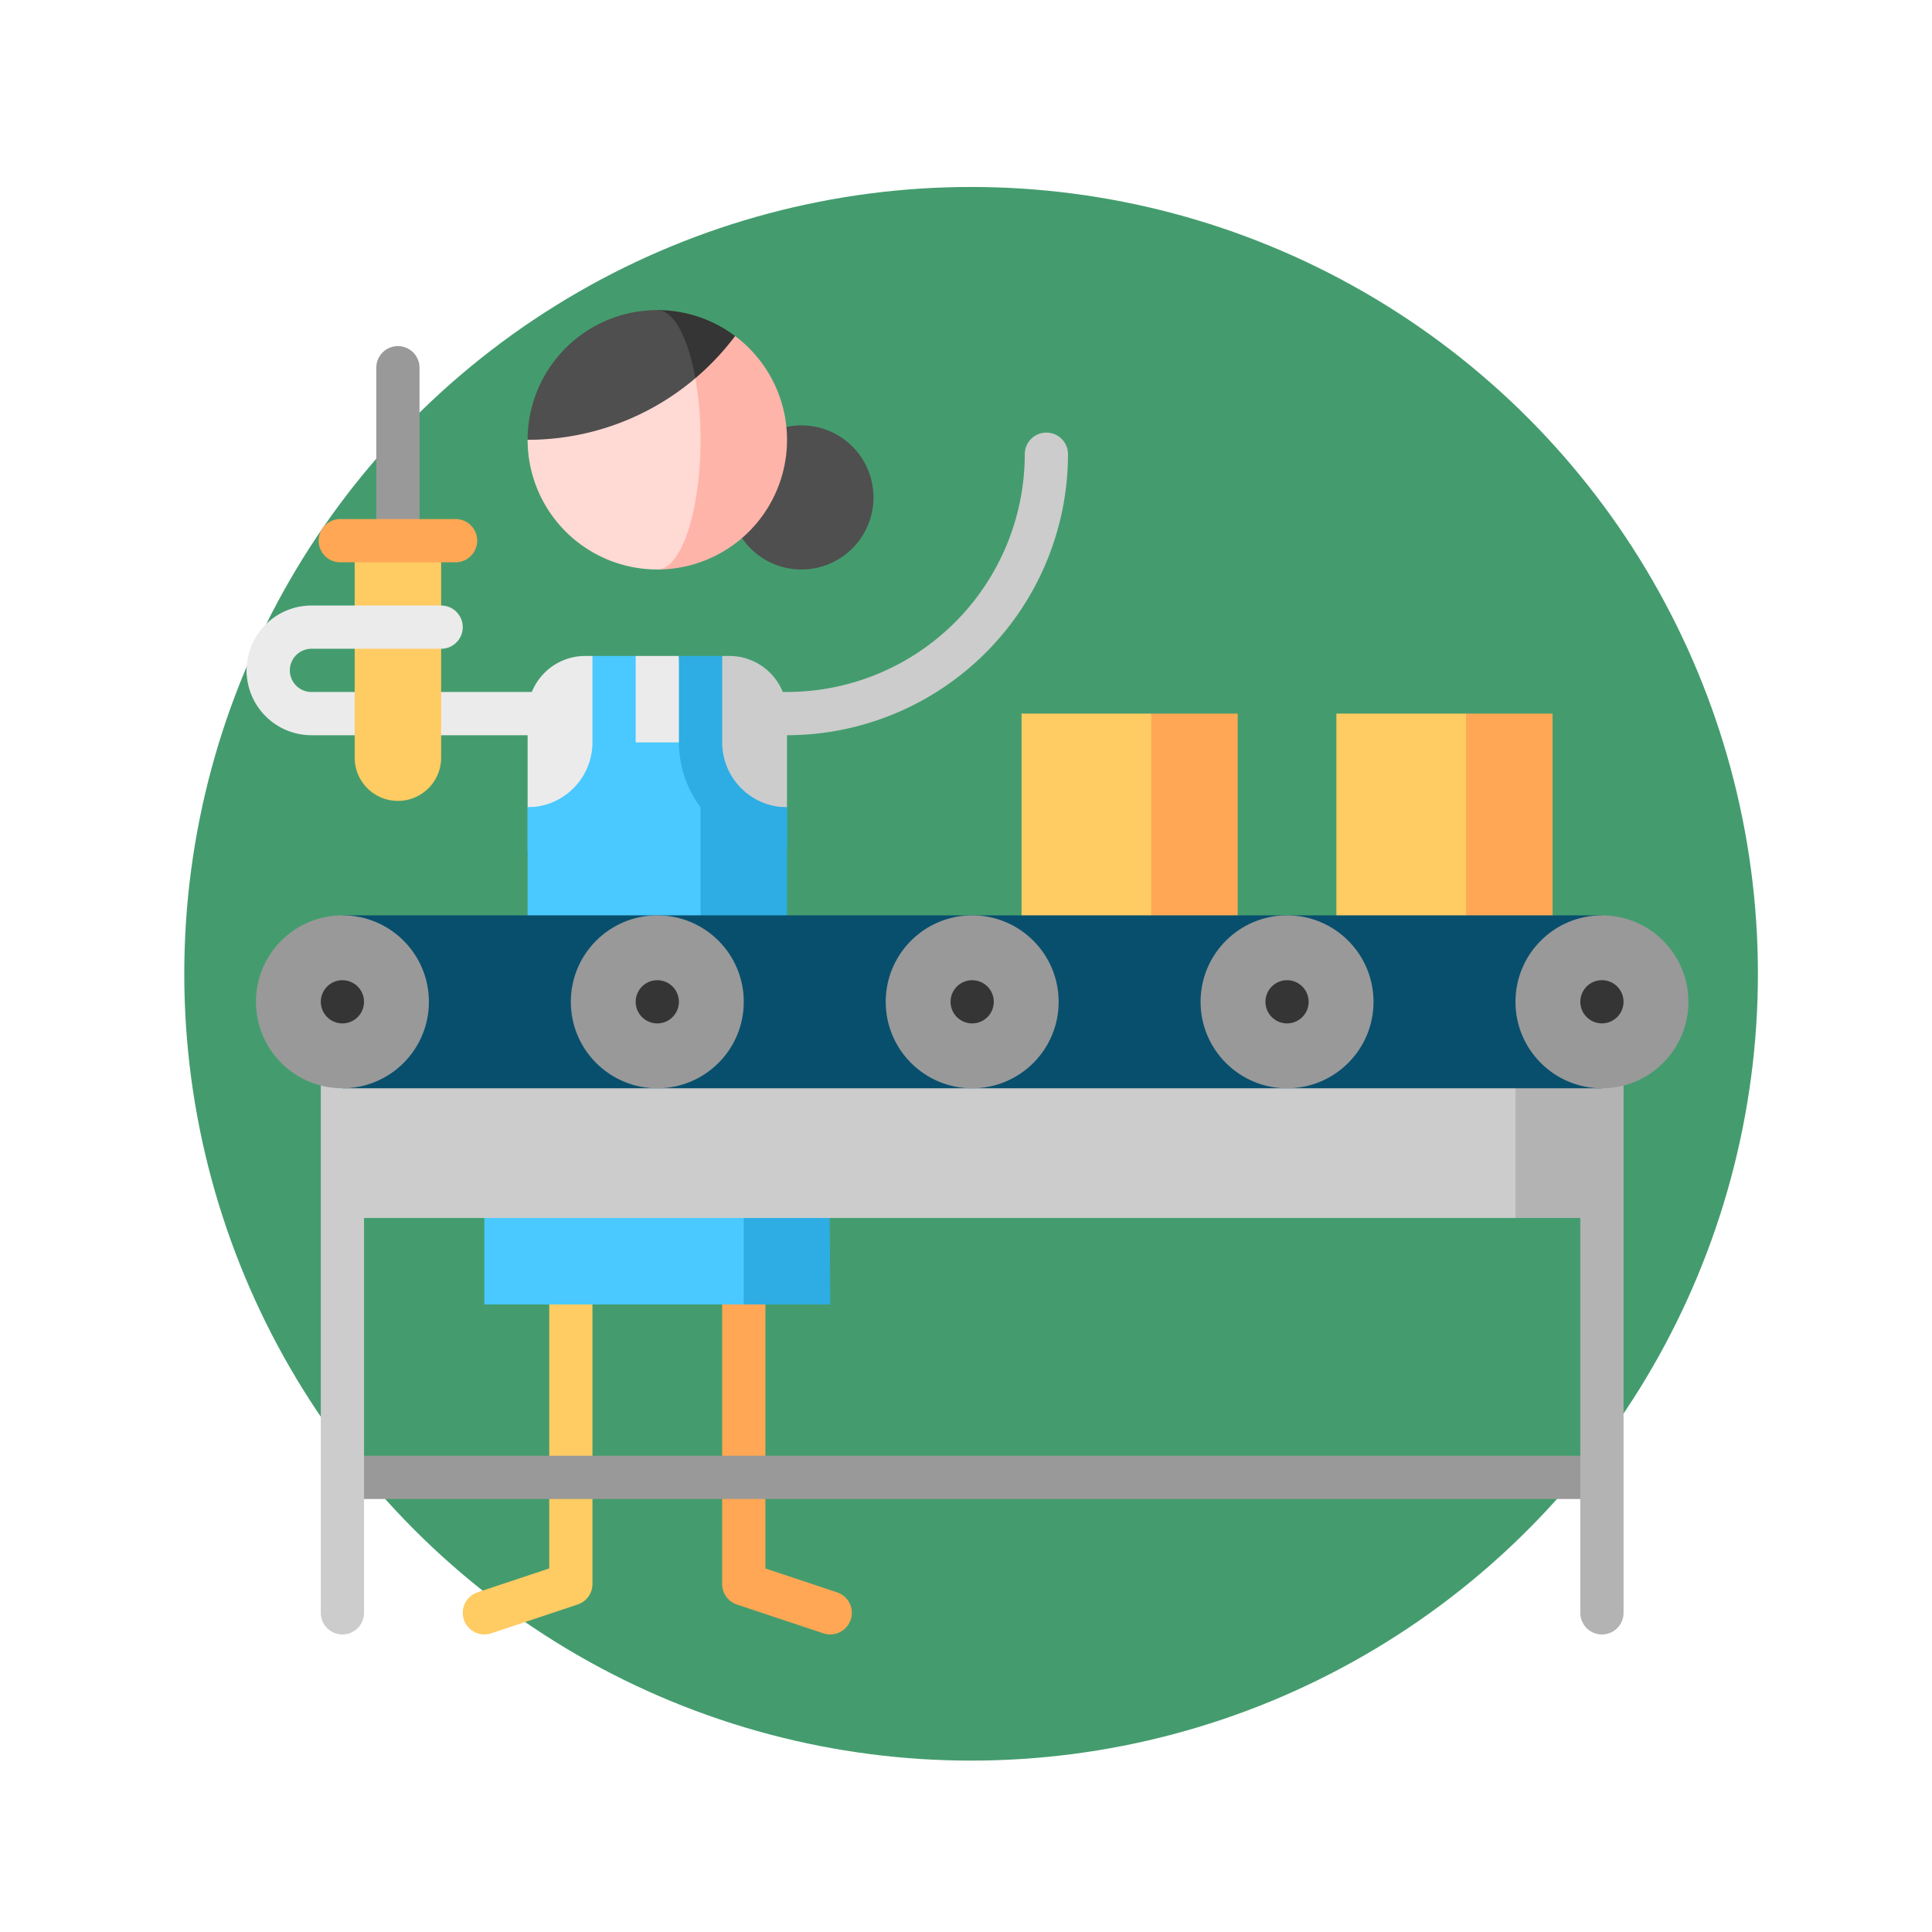 <svg xmlns="http://www.w3.org/2000/svg" width="124" height="124" viewBox="0 0 124 124">
  <g id="Grupo_979317" data-name="Grupo 979317" transform="translate(5964.827 -781.097)">
    <circle id="Elipse_7706" data-name="Elipse 7706" cx="50.5" cy="50.5" r="50.5" transform="translate(-5953 793.097)" fill="#449c6e"/>
    <rect id="Rectángulo_341317" data-name="Rectángulo 341317" width="124" height="124" transform="translate(-5964.827 781.097)" fill="none"/>
    <g id="produccion" transform="translate(-5949 780.146)">
      <path id="Trazado_684320" data-name="Trazado 684320" d="M82.311,266.491v36.366l-4.6,1.534a1.387,1.387,0,0,0,.877,2.632l5.549-1.85a1.387,1.387,0,0,0,.949-1.316V266.491Z" transform="translate(-62.888 -201.241)" fill="#ffcb63"/>
      <path id="Trazado_684321" data-name="Trazado 684321" d="M171.651,266.491v36.366l4.6,1.534a1.387,1.387,0,0,1-.878,2.632l-5.549-1.85a1.387,1.387,0,0,1-.949-1.316V266.491Z" transform="translate(-138.354 -201.241)" fill="#ffa754"/>
      <rect id="Rectángulo_341319" data-name="Rectángulo 341319" width="80.838" height="2.775" transform="translate(6.151 94.384)" fill="#999"/>
      <path id="Trazado_684322" data-name="Trazado 684322" d="M26.355,276.726v37.367a1.387,1.387,0,0,0,2.775,0V276.726Z" transform="translate(-21.592 -209.626)" fill="#ccc"/>
      <path id="Trazado_684323" data-name="Trazado 684323" d="M473.619,276.726v37.367a1.387,1.387,0,0,0,2.775,0V276.726Z" transform="translate(-388.018 -209.626)" fill="#b3b3b3"/>
      <path id="Trazado_684324" data-name="Trazado 684324" d="M26.36,152.952H4.162A4.167,4.167,0,0,1,0,148.79H2.775a1.389,1.389,0,0,0,1.387,1.387h22.2Z" transform="translate(0 -104.813)" fill="#ebebeb"/>
      <path id="Trazado_684325" data-name="Trazado 684325" d="M47.444,33.647a1.387,1.387,0,0,0-1.387,1.387v14.8h2.775v-14.8A1.387,1.387,0,0,0,47.444,33.647Z" transform="translate(-37.733 -10.481)" fill="#999"/>
      <path id="Trazado_684326" data-name="Trazado 684326" d="M170.82,64.352a1.387,1.387,0,0,0-1.387,1.387A15.279,15.279,0,0,1,154.171,81h-8.324v2.775h8.324a18.056,18.056,0,0,0,18.036-18.036A1.387,1.387,0,0,0,170.82,64.352Z" transform="translate(-119.487 -35.636)" fill="#ccc"/>
      <path id="Trazado_684327" data-name="Trazado 684327" d="M144.276,281.843H130.495l8.324,16.649h5.549Z" transform="translate(-106.909 -213.818)" fill="#2dade3"/>
      <path id="Trazado_684328" data-name="Trazado 684328" d="M146.279,143.672h-.463L140.73,163.1l9.249-9.712v-6.012A3.7,3.7,0,0,0,146.279,143.672Z" transform="translate(-115.295 -100.62)" fill="#ccc"/>
      <path id="Trazado_684329" data-name="Trazado 684329" d="M106.727,143.672l-1.387,1.85-1.387-1.85h-.463a3.7,3.7,0,0,0-3.7,3.7v6.012l11.1,9.712L109.5,143.672Z" transform="translate(-81.754 -100.62)" fill="#ebebeb"/>
      <path id="Trazado_684330" data-name="Trazado 684330" d="M136.044,174.377l-5.55,13.874h11.1v-9.712C138.528,178.539,136.044,177.442,136.044,174.377Z" transform="translate(-106.909 -125.775)" fill="#2dade3"/>
      <g id="Grupo_971914" data-name="Grupo 971914" transform="translate(15.261 43.052)">
        <path id="Trazado_684331" data-name="Trazado 684331" d="M105.34,174.376c0,3.065-2.484,4.162-5.55,4.162v9.712h11.1V174.376H105.34Z" transform="translate(-97.015 -168.827)" fill="#49c9ff"/>
        <rect id="Rectángulo_341320" data-name="Rectángulo 341320" width="16.649" height="16.649" transform="translate(0 24.972)" fill="#49c9ff"/>
        <path id="Trazado_684332" data-name="Trazado 684332" d="M99.79,156.159v-2.775a4.167,4.167,0,0,0,4.162-4.162v-5.55h2.775v5.55A6.944,6.944,0,0,1,99.79,156.159Z" transform="translate(-97.015 -143.673)" fill="#49c9ff"/>
      </g>
      <path id="Trazado_684333" data-name="Trazado 684333" d="M160.46,156.159a6.945,6.945,0,0,1-6.937-6.937v-5.55H156.3v5.55a4.167,4.167,0,0,0,4.162,4.162v2.775Z" transform="translate(-125.775 -100.62)" fill="#2dade3"/>
      <circle id="Elipse_7721" data-name="Elipse 7721" cx="4.625" cy="4.625" r="4.625" transform="translate(30.985 28.252)" fill="#4f4f4f"/>
      <path id="Trazado_684334" data-name="Trazado 684334" d="M150.842,30.065h-4.995V45.049a8.324,8.324,0,0,0,4.995-14.984Z" transform="translate(-119.487 -7.546)" fill="#ffb4a9"/>
      <path id="Trazado_684335" data-name="Trazado 684335" d="M110.556,45.049A22.469,22.469,0,0,1,110.889,49c0,4.6-1.243,8.324-2.775,8.324A8.325,8.325,0,0,1,99.79,49Z" transform="translate(-81.754 -19.822)" fill="#ffd9d4"/>
      <path id="Trazado_684336" data-name="Trazado 684336" d="M150.842,22.519a16.7,16.7,0,0,1-2.553,2.708l-2.442-4.373A8.29,8.29,0,0,1,150.842,22.519Z" transform="translate(-119.487)" fill="#353535"/>
      <path id="Trazado_684337" data-name="Trazado 684337" d="M99.79,29.178a8.325,8.325,0,0,1,8.324-8.324c1.054,0,1.974,1.769,2.442,4.373A16.58,16.58,0,0,1,99.79,29.178Z" transform="translate(-81.754 0)" fill="#4f4f4f"/>
      <path id="Trazado_684338" data-name="Trazado 684338" d="M38.381,102.733v13.874a2.775,2.775,0,1,0,5.549,0V102.733Z" transform="translate(-31.444 -67.08)" fill="#ffcb63"/>
      <path id="Trazado_684339" data-name="Trazado 684339" d="M34.374,97.832h-7.4a1.387,1.387,0,1,1,0-2.775h7.4a1.387,1.387,0,0,1,0,2.775Z" transform="translate(-20.962 -60.792)" fill="#ffa754"/>
      <path id="Trazado_684340" data-name="Trazado 684340" d="M1.387,131.311A1.387,1.387,0,0,1,0,129.924a4.167,4.167,0,0,1,4.162-4.162h8.324a1.387,1.387,0,1,1,0,2.775H4.162a1.389,1.389,0,0,0-1.387,1.387A1.387,1.387,0,0,1,1.387,131.311Z" transform="translate(0 -85.947)" fill="#ebebeb"/>
      <path id="Trazado_684341" data-name="Trazado 684341" d="M420.486,164.142l-2.775,18.5h8.324v-18.5Z" transform="translate(-342.214 -117.39)" fill="#ffa754"/>
      <rect id="Rectángulo_341321" data-name="Rectángulo 341321" width="8.324" height="18.498" transform="translate(69.946 46.751)" fill="#ffcb63"/>
      <path id="Trazado_684342" data-name="Trazado 684342" d="M308.67,164.142l-2.775,18.5h8.324v-18.5Z" transform="translate(-250.608 -117.39)" fill="#ffa754"/>
      <rect id="Rectángulo_341322" data-name="Rectángulo 341322" width="8.324" height="18.498" transform="translate(49.737 46.751)" fill="#ffcb63"/>
      <path id="Trazado_684343" data-name="Trazado 684343" d="M349.97,292.942l-22.2-11.1H355.52v11.1Z" transform="translate(-268.531 -213.818)" fill="#b3b3b3"/>
      <rect id="Rectángulo_341323" data-name="Rectángulo 341323" width="75.289" height="11.099" transform="translate(6.151 68.024)" fill="#ccc"/>
      <rect id="Rectángulo_341324" data-name="Rectángulo 341324" width="80.838" height="11.099" transform="translate(6.151 59.7)" fill="#084f6d"/>
      <g id="Grupo_971915" data-name="Grupo 971915" transform="translate(0.601 59.7)">
        <circle id="Elipse_7722" data-name="Elipse 7722" cx="5.55" cy="5.55" r="5.55" transform="translate(80.838)" fill="#999"/>
        <circle id="Elipse_7723" data-name="Elipse 7723" cx="5.55" cy="5.55" r="5.55" transform="translate(60.628)" fill="#999"/>
        <circle id="Elipse_7724" data-name="Elipse 7724" cx="5.55" cy="5.55" r="5.55" transform="translate(40.419)" fill="#999"/>
        <circle id="Elipse_7725" data-name="Elipse 7725" cx="5.55" cy="5.55" r="5.55" fill="#999"/>
        <circle id="Elipse_7726" data-name="Elipse 7726" cx="5.55" cy="5.55" r="5.55" transform="translate(20.209)" fill="#999"/>
      </g>
      <g id="Grupo_971916" data-name="Grupo 971916" transform="translate(4.763 63.86)">
        <circle id="Elipse_7727" data-name="Elipse 7727" cx="1.387" cy="1.387" r="1.387" transform="translate(80.838 0)" fill="#353535"/>
        <circle id="Elipse_7728" data-name="Elipse 7728" cx="1.387" cy="1.387" r="1.387" transform="translate(0 0.002)" fill="#353535"/>
        <circle id="Elipse_7729" data-name="Elipse 7729" cx="1.387" cy="1.387" r="1.387" transform="translate(20.209 0.002)" fill="#353535"/>
        <circle id="Elipse_7730" data-name="Elipse 7730" cx="1.387" cy="1.387" r="1.387" transform="translate(40.419 0.002)" fill="#353535"/>
        <circle id="Elipse_7731" data-name="Elipse 7731" cx="1.387" cy="1.387" r="1.387" transform="translate(60.628 0.002)" fill="#353535"/>
      </g>
    </g>
  </g>
</svg>
